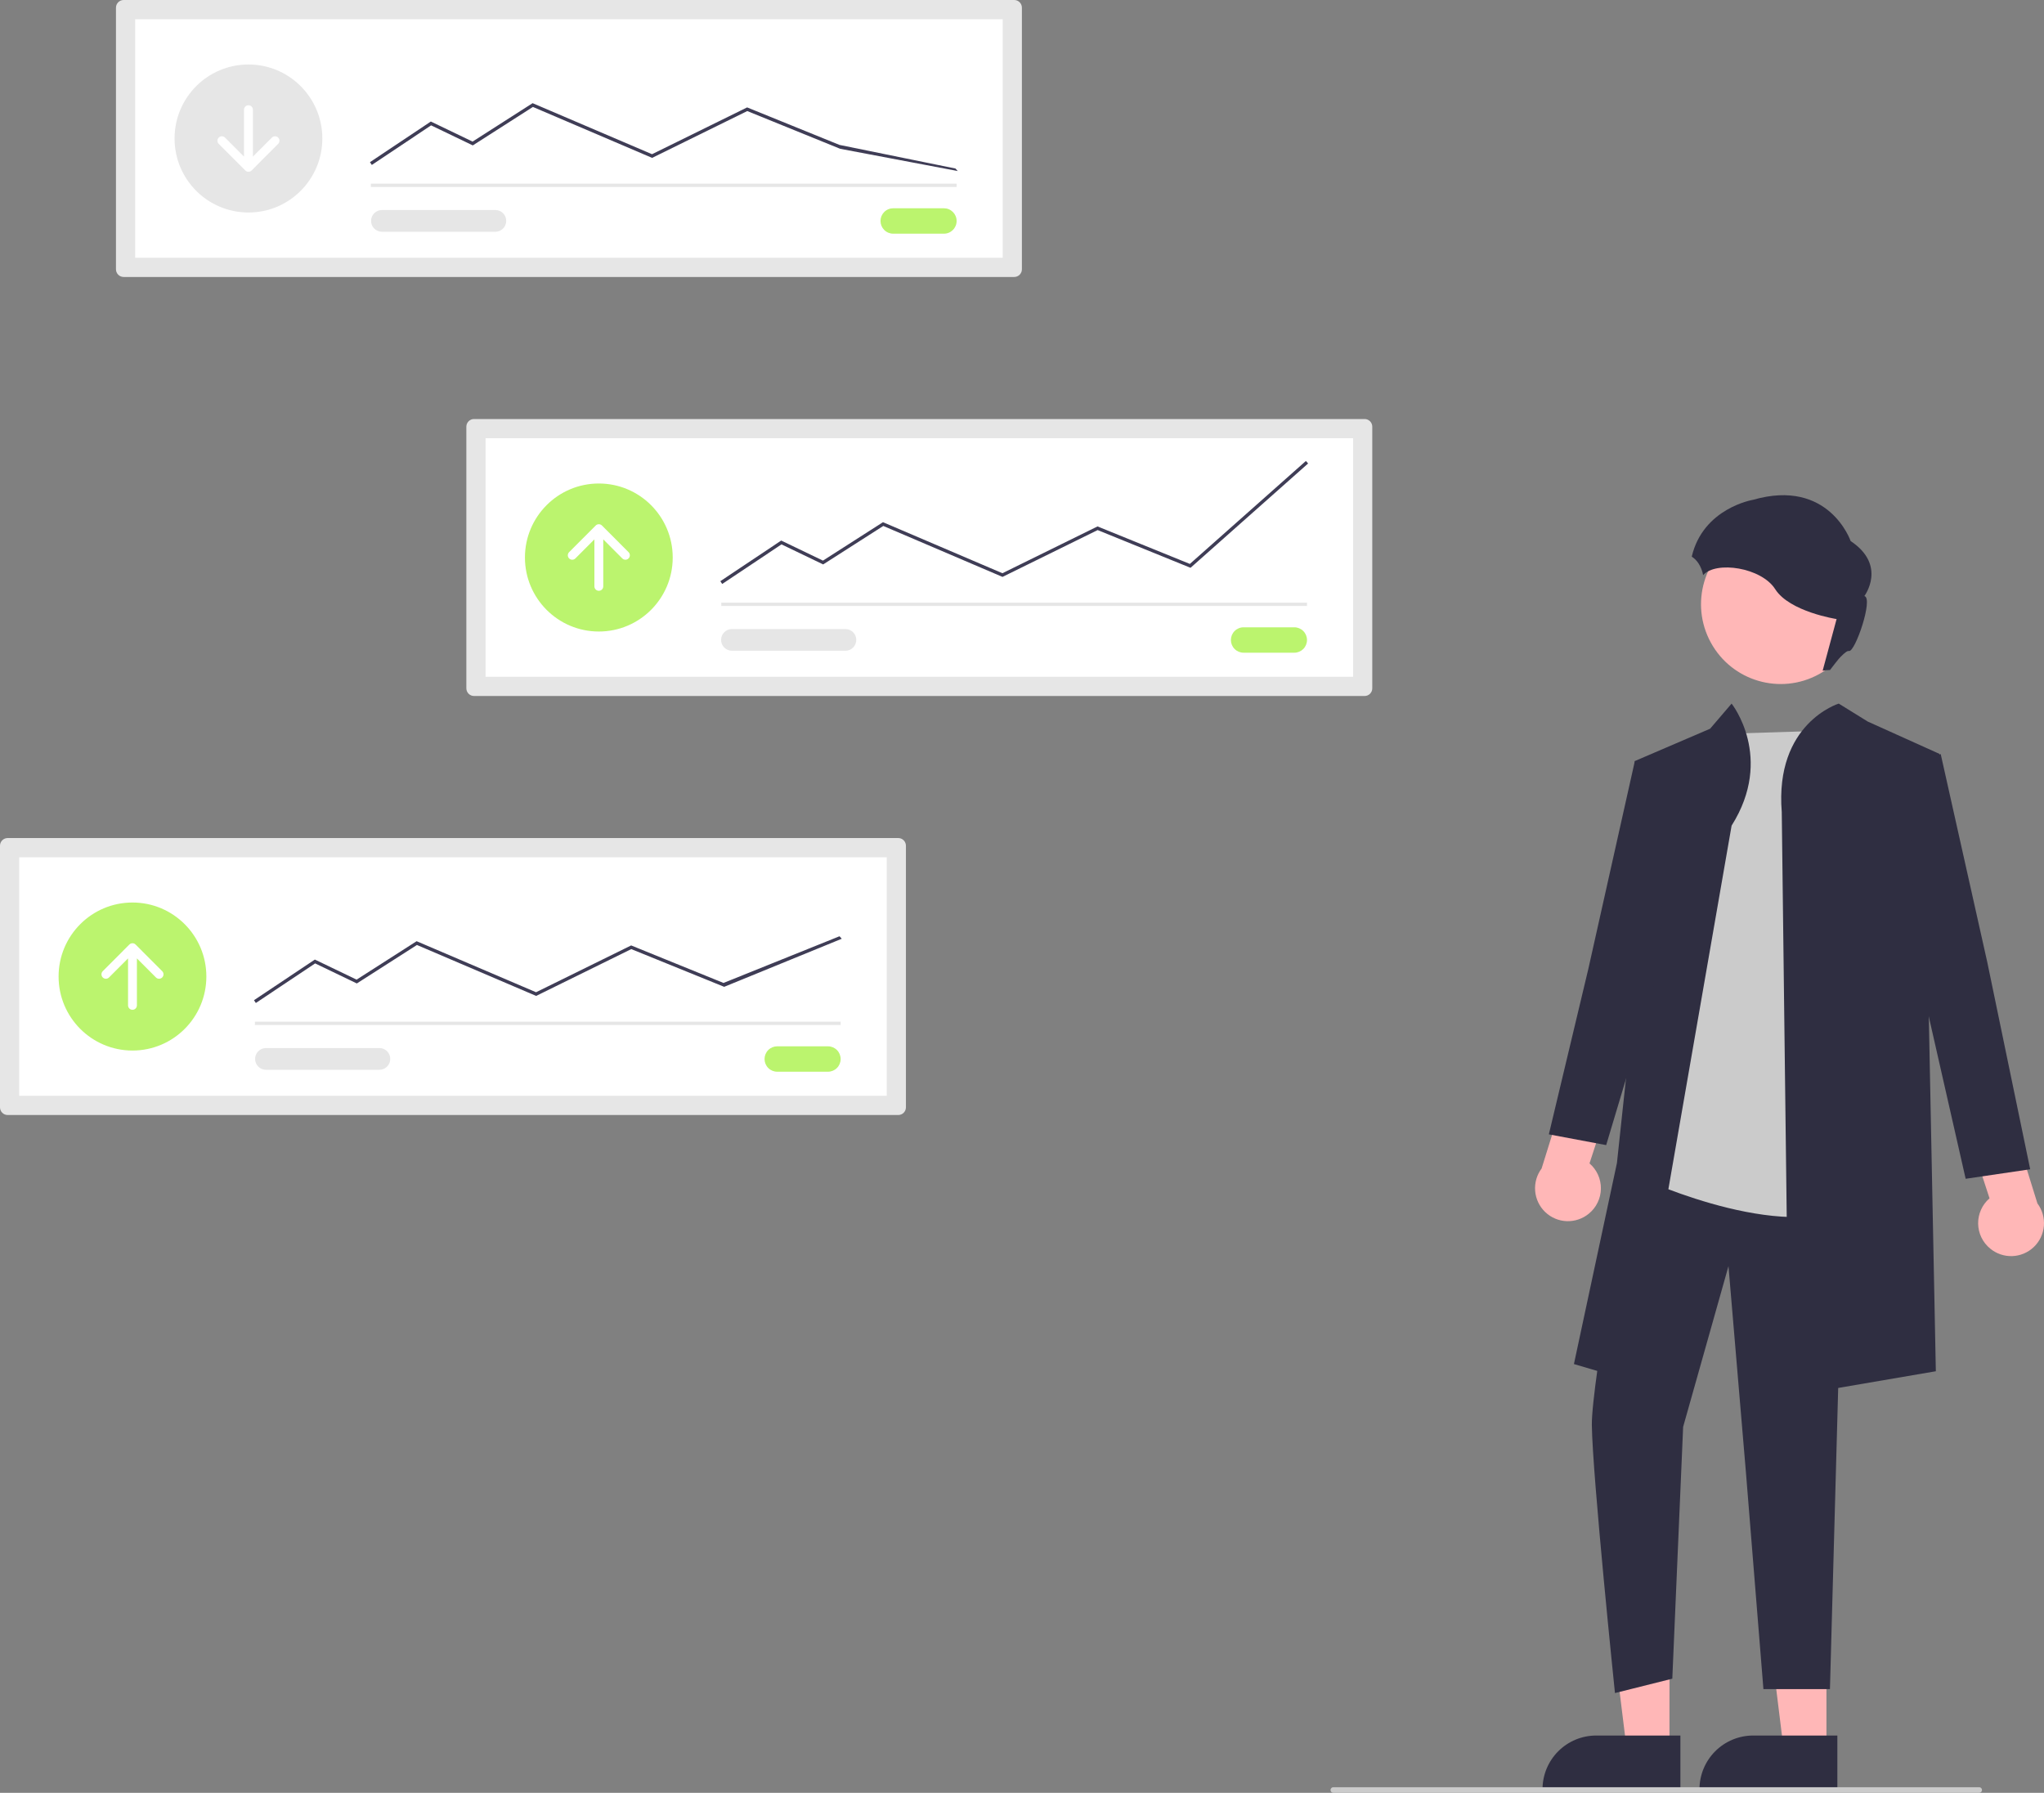 <svg width="236" height="207" viewBox="0 0 236 207" fill="none" xmlns="http://www.w3.org/2000/svg">
<rect x="0" y="0" width="236" height="207" fill="#808080" stroke="none"/>
<g clip-path="url(#clip0_1_357)">
<path d="M14.274 0C14.04 0 13.815 0.094 13.649 0.26C13.484 0.426 13.39 0.651 13.39 0.886V31.094C13.39 31.329 13.484 31.554 13.649 31.72C13.815 31.886 14.04 31.979 14.274 31.98H117.104C117.338 31.979 117.563 31.886 117.729 31.72C117.894 31.554 117.988 31.329 117.988 31.094V0.886C117.988 0.651 117.894 0.426 117.729 0.26C117.563 0.094 117.338 0 117.104 0H14.274Z" fill="#E6E6E6"/>
<path d="M15.605 29.76H115.772V2.219H15.605V29.76Z" fill="white"/>
<path d="M103.128 24.047C102.936 24.047 102.746 24.084 102.568 24.158C102.39 24.232 102.229 24.34 102.093 24.476C101.957 24.613 101.849 24.774 101.775 24.952C101.702 25.13 101.664 25.321 101.664 25.514C101.664 25.706 101.702 25.897 101.775 26.075C101.849 26.253 101.957 26.415 102.093 26.551C102.229 26.687 102.39 26.795 102.568 26.869C102.746 26.943 102.936 26.981 103.128 26.981H108.987C109.179 26.981 109.37 26.943 109.547 26.869C109.725 26.795 109.886 26.687 110.022 26.551C110.158 26.415 110.266 26.253 110.34 26.075C110.414 25.897 110.451 25.706 110.451 25.514C110.451 25.321 110.414 25.13 110.34 24.952C110.266 24.774 110.158 24.613 110.022 24.476C109.886 24.34 109.725 24.232 109.547 24.158C109.37 24.084 109.179 24.047 108.987 24.047H103.128Z" fill="#BBF46E"/>
<path d="M110.452 21.201H42.822V21.587H110.452V21.201Z" fill="#E6E6E6"/>
<path d="M28.686 24.535C33.397 24.535 37.217 20.709 37.217 15.99C37.217 11.27 33.397 7.445 28.686 7.445C23.975 7.445 20.155 11.27 20.155 15.99C20.155 20.709 23.975 24.535 28.686 24.535Z" fill="#E6E6E6"/>
<path d="M42.93 19.045L42.716 18.724L49.744 14.031L54.563 16.348L61.495 11.912L61.588 11.952L75.283 17.804L86.264 12.401L96.927 16.731L110.324 19.459L110.58 19.748L97.003 17.179L86.279 12.823L75.294 18.228L61.53 12.347L54.589 16.789L49.775 14.474L42.93 19.045Z" fill="#3F3D56"/>
<path d="M44.075 24.249C43.746 24.254 43.433 24.389 43.202 24.623C42.972 24.858 42.843 25.174 42.843 25.503C42.843 25.832 42.972 26.149 43.202 26.383C43.433 26.618 43.746 26.752 44.075 26.758H57.177C57.509 26.763 57.829 26.635 58.067 26.404C58.306 26.172 58.442 25.856 58.448 25.523C58.453 25.191 58.326 24.87 58.096 24.631C57.865 24.392 57.549 24.255 57.217 24.249C57.204 24.249 57.19 24.249 57.177 24.249H44.075Z" fill="#E6E6E6"/>
<path d="M32.117 15.884C32.022 15.787 31.891 15.733 31.756 15.733C31.62 15.733 31.49 15.787 31.394 15.884L29.198 18.084V12.659C29.197 12.524 29.142 12.394 29.046 12.299C28.951 12.204 28.821 12.15 28.686 12.15C28.551 12.15 28.422 12.204 28.326 12.299C28.23 12.394 28.176 12.524 28.174 12.659V18.084L25.978 15.884C25.882 15.788 25.753 15.734 25.617 15.733C25.482 15.733 25.352 15.787 25.256 15.883C25.16 15.978 25.105 16.108 25.105 16.244C25.104 16.38 25.157 16.51 25.253 16.607L25.255 16.608L28.324 19.683C28.42 19.779 28.55 19.833 28.686 19.833C28.822 19.833 28.952 19.779 29.048 19.683L32.117 16.608C32.213 16.512 32.267 16.382 32.267 16.246C32.267 16.11 32.213 15.98 32.117 15.884Z" fill="white"/>
<path d="M54.729 48.38C54.495 48.38 54.27 48.473 54.104 48.639C53.939 48.806 53.845 49.031 53.845 49.266V79.474C53.845 79.708 53.939 79.934 54.104 80.1C54.27 80.266 54.495 80.359 54.729 80.359H157.559C157.793 80.359 158.018 80.266 158.184 80.1C158.35 79.934 158.443 79.708 158.443 79.474V49.266C158.443 49.031 158.35 48.806 158.184 48.639C158.018 48.473 157.793 48.38 157.559 48.38H54.729Z" fill="#E6E6E6"/>
<path d="M56.061 78.14H156.227V50.599H56.061V78.14Z" fill="white"/>
<path d="M143.584 72.427C143.195 72.427 142.823 72.582 142.548 72.857C142.273 73.132 142.119 73.505 142.119 73.894C142.119 74.283 142.273 74.656 142.548 74.932C142.823 75.207 143.195 75.361 143.584 75.361H149.441C149.83 75.361 150.202 75.207 150.477 74.932C150.752 74.656 150.906 74.283 150.906 73.894C150.906 73.505 150.752 73.132 150.477 72.857C150.202 72.582 149.83 72.427 149.441 72.427H143.584Z" fill="#BBF46E"/>
<path d="M150.907 69.581H83.278V69.967H150.907V69.581Z" fill="#E6E6E6"/>
<path d="M69.141 72.915C73.852 72.915 77.672 69.089 77.672 64.37C77.672 59.651 73.852 55.825 69.141 55.825C64.43 55.825 60.61 59.651 60.61 64.37C60.61 69.089 64.43 72.915 69.141 72.915Z" fill="#BBF46E"/>
<path d="M83.385 67.425L83.171 67.104L90.198 62.411L95.018 64.728L101.949 60.292L102.043 60.332L115.738 66.184L126.719 60.781L137.381 65.111L150.779 53.224L151.035 53.513L137.458 65.558L126.733 61.203L115.749 66.608L101.985 60.726L95.044 65.168L90.231 62.854L83.385 67.425Z" fill="#3F3D56"/>
<path d="M84.53 72.629C84.198 72.623 83.877 72.75 83.639 72.982C83.4 73.213 83.263 73.53 83.257 73.863C83.252 74.195 83.379 74.517 83.61 74.756C83.841 74.995 84.157 75.132 84.489 75.138C84.503 75.138 84.517 75.138 84.53 75.138H97.632C97.961 75.132 98.274 74.998 98.505 74.763C98.735 74.528 98.864 74.212 98.864 73.883C98.864 73.554 98.735 73.238 98.505 73.003C98.274 72.768 97.961 72.634 97.632 72.629H84.53Z" fill="#E6E6E6"/>
<path d="M65.71 64.476C65.757 64.524 65.813 64.561 65.876 64.587C65.938 64.613 66.004 64.626 66.071 64.626C66.138 64.626 66.205 64.613 66.267 64.587C66.329 64.561 66.385 64.524 66.433 64.476L68.629 62.276V67.701C68.629 67.837 68.683 67.967 68.779 68.063C68.875 68.159 69.005 68.213 69.141 68.213C69.277 68.213 69.407 68.159 69.503 68.063C69.599 67.967 69.653 67.837 69.653 67.701V62.276L71.849 64.476C71.896 64.524 71.953 64.561 72.015 64.587C72.077 64.613 72.143 64.626 72.21 64.626C72.278 64.626 72.344 64.613 72.406 64.587C72.468 64.561 72.525 64.524 72.572 64.476C72.62 64.428 72.657 64.372 72.683 64.31C72.709 64.248 72.722 64.181 72.722 64.114C72.722 64.046 72.709 63.98 72.683 63.917C72.657 63.855 72.62 63.799 72.572 63.751L69.503 60.676C69.407 60.58 69.277 60.526 69.141 60.526C69.005 60.526 68.875 60.58 68.779 60.676L65.71 63.751C65.614 63.847 65.56 63.978 65.56 64.114C65.56 64.249 65.614 64.38 65.71 64.476Z" fill="white"/>
<path d="M0.884 96.76C0.65 96.76 0.425 96.854 0.259 97.02C0.093 97.186 0 97.411 0 97.646V127.854C0 128.089 0.093 128.314 0.259 128.48C0.425 128.646 0.65 128.739 0.884 128.739H103.714C103.948 128.739 104.173 128.646 104.338 128.48C104.504 128.314 104.597 128.089 104.598 127.854V97.646C104.597 97.411 104.504 97.186 104.338 97.02C104.173 96.854 103.948 96.76 103.714 96.76H0.884Z" fill="#E6E6E6"/>
<path d="M2.216 126.52H102.382V98.979H2.216V126.52Z" fill="white"/>
<path d="M89.738 120.807C89.35 120.807 88.977 120.961 88.703 121.236C88.428 121.512 88.274 121.885 88.274 122.274C88.274 122.663 88.428 123.036 88.703 123.311C88.977 123.587 89.35 123.741 89.738 123.741H95.597C95.985 123.741 96.358 123.587 96.632 123.311C96.907 123.036 97.061 122.663 97.061 122.274C97.061 121.885 96.907 121.512 96.632 121.236C96.358 120.961 95.985 120.807 95.597 120.807H89.738Z" fill="#BBF46E"/>
<path d="M97.061 117.961H29.432V118.347H97.061V117.961Z" fill="#E6E6E6"/>
<path d="M15.296 121.295C20.007 121.295 23.826 117.469 23.826 112.75C23.826 108.03 20.007 104.204 15.296 104.204C10.585 104.204 6.765 108.03 6.765 112.75C6.765 117.469 10.585 121.295 15.296 121.295Z" fill="#BBF46E"/>
<path d="M29.539 115.805L29.326 115.484L36.353 110.791L41.172 113.108L48.104 108.671L61.893 114.563L72.873 109.159L83.534 113.491L96.932 108.099L97.188 108.389L83.613 113.939L72.888 109.583L61.904 114.988L48.14 109.107L41.199 113.549L36.385 111.234L29.539 115.805Z" fill="#3F3D56"/>
<path d="M30.685 121.008C30.356 121.014 30.043 121.148 29.812 121.383C29.582 121.618 29.453 121.934 29.453 122.263C29.453 122.592 29.582 122.908 29.812 123.143C30.043 123.378 30.356 123.512 30.685 123.517H43.787C43.951 123.52 44.114 123.49 44.267 123.43C44.42 123.369 44.56 123.279 44.678 123.164C44.796 123.05 44.891 122.913 44.956 122.762C45.022 122.611 45.057 122.448 45.059 122.283C45.062 122.119 45.032 121.955 44.972 121.802C44.911 121.648 44.821 121.509 44.707 121.39C44.593 121.272 44.456 121.177 44.305 121.112C44.154 121.046 43.992 121.011 43.828 121.008C43.814 121.008 43.8 121.008 43.787 121.008H30.685Z" fill="#E6E6E6"/>
<path d="M11.865 112.856C11.912 112.903 11.969 112.941 12.03 112.967C12.093 112.993 12.159 113.006 12.226 113.006C12.293 113.006 12.36 112.993 12.422 112.967C12.484 112.941 12.541 112.903 12.588 112.856L14.784 110.656V116.081C14.785 116.216 14.839 116.346 14.934 116.441C15.03 116.537 15.159 116.591 15.294 116.591C15.429 116.591 15.559 116.538 15.655 116.443C15.751 116.348 15.806 116.219 15.808 116.084V110.656L18.004 112.856C18.099 112.952 18.23 113.006 18.365 113.007C18.501 113.007 18.631 112.954 18.727 112.858C18.823 112.762 18.878 112.632 18.878 112.496C18.878 112.36 18.825 112.229 18.729 112.133L18.727 112.131L15.658 109.056C15.562 108.96 15.432 108.906 15.296 108.906C15.16 108.906 15.03 108.96 14.934 109.056L11.865 112.131C11.817 112.179 11.779 112.235 11.754 112.297C11.728 112.359 11.715 112.426 11.715 112.493C11.715 112.561 11.728 112.627 11.754 112.69C11.779 112.752 11.817 112.808 11.865 112.856Z" fill="white"/>
<path d="M210.882 201.999L205.944 201.999L203.595 182.923L210.882 182.923L210.882 201.999Z" fill="#FFB7B7"/>
<path d="M212.141 206.794L196.221 206.793V206.591C196.221 204.945 196.874 203.366 198.036 202.202C199.198 201.038 200.774 200.384 202.417 200.384H202.418L212.141 200.385L212.141 206.794Z" fill="#2F2E41"/>
<path d="M192.759 201.999L187.822 201.999L185.473 182.923L192.76 182.923L192.759 201.999Z" fill="#FFB7B7"/>
<path d="M194.018 206.794L178.098 206.793V206.591C178.098 204.945 178.751 203.366 179.913 202.202C181.075 201.038 182.651 200.384 184.294 200.384H184.295L194.018 200.385L194.018 206.794Z" fill="#2F2E41"/>
<path d="M183.453 140.124C183.881 139.774 184.226 139.335 184.466 138.836C184.706 138.338 184.834 137.793 184.84 137.24C184.847 136.688 184.733 136.14 184.506 135.636C184.278 135.132 183.943 134.684 183.524 134.324L186.208 126.108L181.622 123.257L177.995 134.912C177.437 135.657 177.172 136.581 177.249 137.509C177.326 138.437 177.74 139.304 178.413 139.947C179.086 140.589 179.97 140.962 180.899 140.995C181.828 141.027 182.737 140.717 183.453 140.124Z" fill="#FFB7B7"/>
<path d="M188.345 134.7C188.345 134.7 183.737 159.689 183.794 164.539C183.864 170.393 186.464 195.479 186.464 195.479L193.084 193.821L194.335 164.745L199.57 146.188L201.584 169.989L203.605 195.026H211.285L213.005 132.214L187.932 131.385L188.345 134.7Z" fill="#2F2E41"/>
<path d="M211.307 84.346L198.068 84.761L189.793 136.151C189.793 136.151 207.377 144.232 214.824 138.43C222.271 132.628 211.307 84.346 211.307 84.346Z" fill="#CBCBCB"/>
<path d="M199.93 95.329L188.759 159.566L181.726 157.494L186.691 134.286L189.173 111.077L188.759 87.869L197.447 84.139L199.93 81.238C199.93 81.238 204.895 87.455 199.93 95.329Z" fill="#2F2E41"/>
<path d="M205.722 93.761L206.549 161.224L223.512 158.323L222.271 95.743L223.926 87.04L215.651 83.31L212.301 81.238C212.301 81.238 204.895 83.49 205.722 93.761Z" fill="#2F2E41"/>
<path d="M192.483 89.112L188.759 87.869L183.381 111.906L178.83 130.97L185.449 132.214L191.655 111.492L192.483 89.112Z" fill="#2F2E41"/>
<path d="M229.783 144.158C229.355 143.808 229.009 143.369 228.77 142.871C228.53 142.372 228.402 141.828 228.395 141.275C228.388 140.722 228.503 140.174 228.73 139.67C228.958 139.166 229.292 138.718 229.711 138.358L227.028 130.142L231.614 127.291L235.241 138.946C235.799 139.691 236.064 140.615 235.987 141.543C235.91 142.471 235.496 143.338 234.823 143.981C234.15 144.623 233.265 144.996 232.336 145.029C231.408 145.061 230.499 144.752 229.783 144.158Z" fill="#FFB7B7"/>
<path d="M220.35 88.306L224.074 87.062L229.452 111.099L234.406 135.004L226.955 136.102L221.178 110.685L220.35 88.306Z" fill="#2F2E41"/>
<path d="M210.007 77.849C214.463 75.408 216.101 69.811 213.665 65.348C211.229 60.884 205.642 59.243 201.185 61.683C196.729 64.124 195.091 69.72 197.528 74.184C199.964 78.648 205.551 80.289 210.007 77.849Z" fill="#FFB7B7"/>
<path d="M228.517 207H153.946C153.86 207 153.777 206.966 153.716 206.905C153.656 206.844 153.621 206.761 153.621 206.675C153.621 206.589 153.656 206.506 153.716 206.446C153.777 206.385 153.86 206.35 153.946 206.35H228.517C228.603 206.35 228.686 206.385 228.746 206.446C228.807 206.506 228.841 206.589 228.841 206.675C228.841 206.761 228.807 206.844 228.746 206.905C228.686 206.966 228.603 207 228.517 207Z" fill="#CBCBCB"/>
<path d="M202.39 57.712C211.181 55.173 213.676 62.472 213.676 62.472C217.913 65.288 215.26 68.818 215.26 68.818C216.33 69.056 214.192 75.324 213.479 75.165C213.099 75.08 212.12 76.25 211.291 77.359C211.006 77.359 210.723 77.386 210.443 77.441L212.053 71.476C212.053 71.476 206.628 70.644 204.964 68.026C203.373 65.521 198.134 64.73 196.643 66.403C196.555 65.922 196.375 65.463 196.112 65.051C195.908 64.738 195.642 64.471 195.33 64.266C196.648 58.655 202.39 57.712 202.39 57.712Z" fill="#2F2E41"/>
</g>
<defs>
<clipPath id="clip0_1_357">
<rect width="236" height="207" fill="white"/>
</clipPath>
</defs>
</svg>
